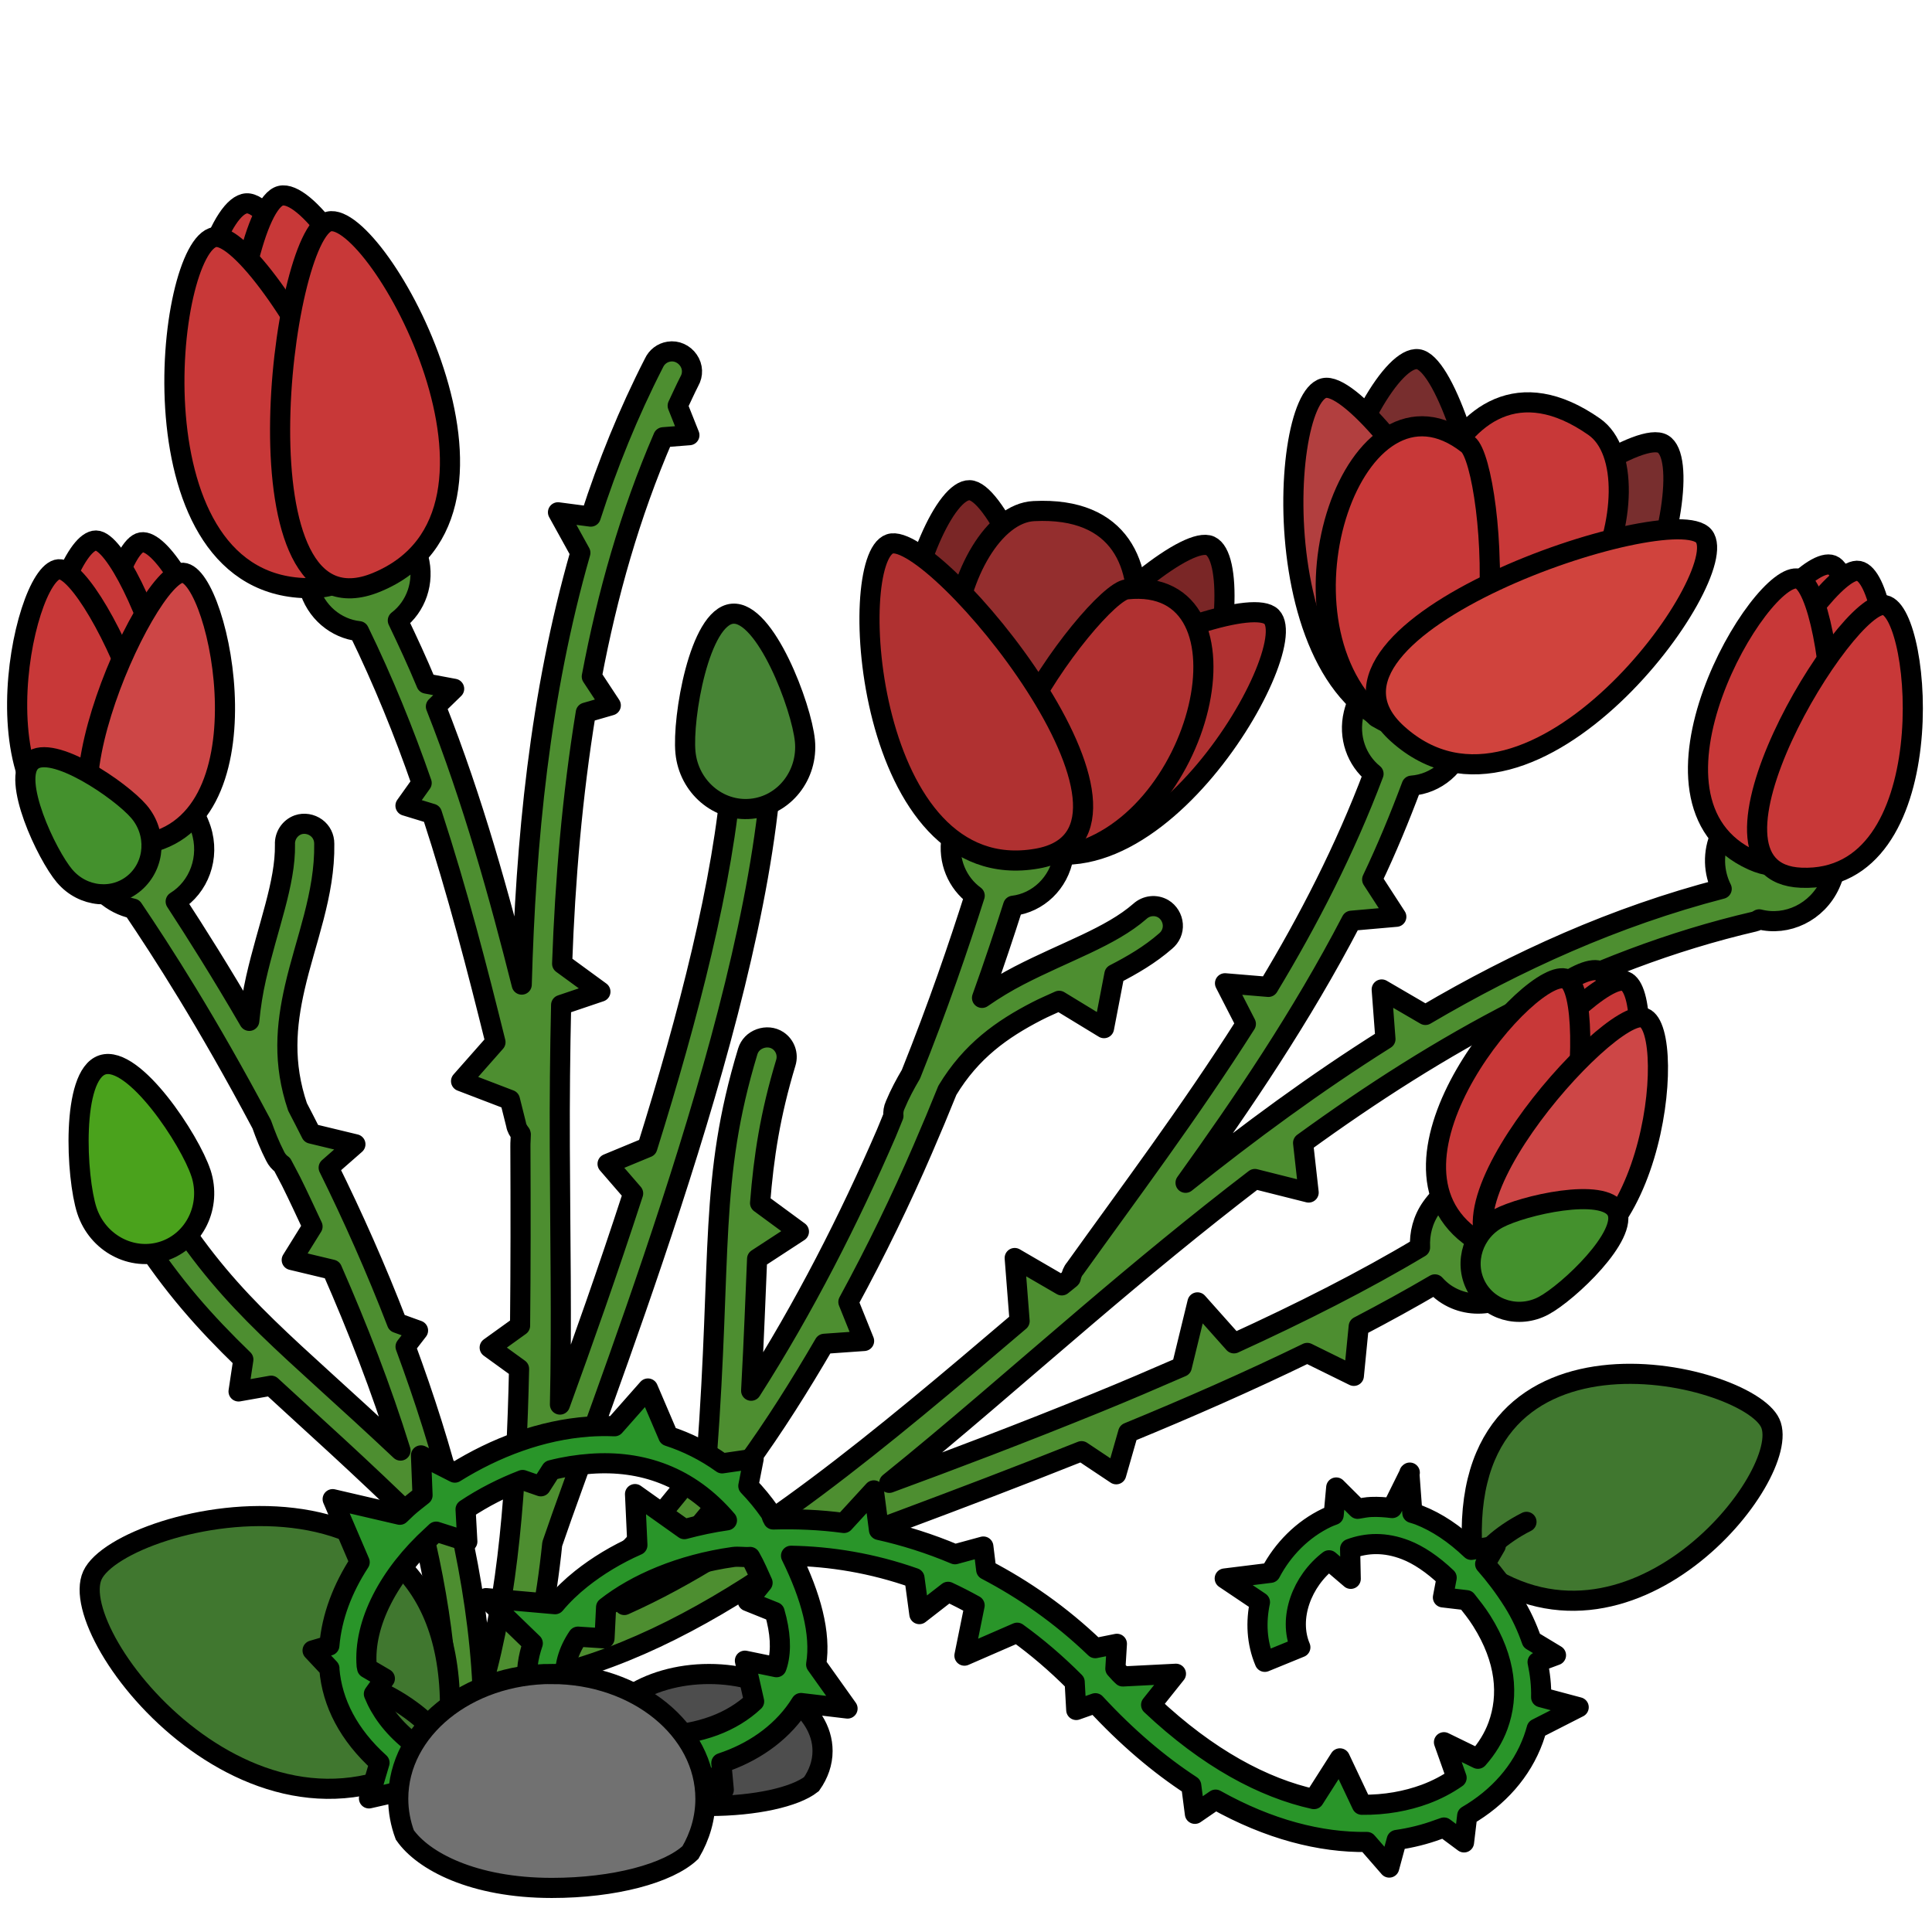 <?xml version="1.0" encoding="UTF-8" standalone="no"?>
<svg xmlns:dc="http://purl.org/dc/elements/1.1/" xmlns:cc="http://creativecommons.org/ns#" xmlns:rdf="http://www.w3.org/1999/02/22-rdf-syntax-ns#" xmlns:svg="http://www.w3.org/2000/svg" xmlns="http://www.w3.org/2000/svg" version="1.0" width="100%" height="100%" viewBox="0 0 48 48" >
<defs />
<path d="m 36.608,38.889 c 3.854,2.920 7.964,-2.242 7.374,-3.532 -0.590,-1.289 -8.049,-3.050 -7.374,3.532 z" style="fill:#40772f;fill-rule:evenodd;stroke:#000000;stroke-width:0.5;stroke-linecap:round;stroke-linejoin:round;" />
<path d="m 37.925,37.810 c -0.647,0.325 -1.120,0.790 -1.184,1.019" style="fill:none;stroke:#000000;stroke-width:0.5;stroke-linecap:round;stroke-linejoin:miter;" />
<path style="fill:#4d4d4d;fill-rule:evenodd;stroke:#000000;stroke-width:0.5;stroke-linecap:butt;stroke-linejoin:miter;" d="m 17.616,41.590 c -1.557,0 -2.821,0.856 -2.821,1.913 0,0.191 0.043,0.378 0.121,0.553 0.332,0.398 1.251,0.813 2.700,0.813 1.152,0 2.139,-0.224 2.545,-0.543 0.175,-0.249 0.275,-0.528 0.275,-0.823 0,-1.056 -1.263,-1.913 -2.821,-1.913 z" />
<path style="fill:#4d8e30;fill-rule:evenodd;stroke:#000000;stroke-width:0.500;stroke-linecap:round;stroke-linejoin:round;" d="M 16.619 8.736 C 16.456 8.761 16.317 8.867 16.248 9.017 C 15.610 10.263 15.095 11.540 14.677 12.835 L 13.863 12.728 L 14.419 13.734 C 13.407 17.261 13.060 20.906 12.962 24.462 C 12.405 22.256 11.755 19.897 10.830 17.554 L 11.283 17.113 L 10.593 16.984 C 10.375 16.458 10.133 15.936 9.884 15.416 C 10.335 15.073 10.557 14.464 10.396 13.861 C 10.186 13.075 8.978 10.982 8.226 11.183 C 7.474 11.384 7.466 13.803 7.675 14.589 C 7.838 15.202 8.347 15.619 8.919 15.681 C 9.522 16.920 10.036 18.185 10.476 19.453 L 10.074 20.017 L 10.732 20.218 C 11.369 22.167 11.858 24.070 12.310 25.892 L 11.455 26.861 L 12.669 27.326 C 12.719 27.524 12.772 27.743 12.822 27.937 C 12.835 28.026 12.882 28.099 12.935 28.167 C 12.937 28.172 12.936 28.181 12.939 28.185 C 12.939 28.283 12.927 28.384 12.929 28.482 C 12.936 30.018 12.936 31.496 12.921 32.937 L 12.166 33.480 L 12.896 34.009 C 12.832 36.934 12.637 39.629 11.986 41.884 C 11.924 40.574 11.721 39.244 11.425 37.914 C 11.506 37.728 11.469 37.502 11.316 37.353 C 11.305 37.342 11.293 37.335 11.281 37.324 C 10.961 36.016 10.542 34.721 10.076 33.457 L 10.386 33.056 L 9.863 32.867 C 9.345 31.524 8.767 30.226 8.166 29.011 L 8.830 28.429 L 7.732 28.164 C 7.619 27.944 7.506 27.716 7.392 27.501 C 7.025 26.419 7.108 25.483 7.324 24.535 C 7.589 23.371 8.076 22.224 8.056 20.964 C 8.057 20.804 7.986 20.658 7.857 20.564 C 7.728 20.470 7.556 20.440 7.406 20.492 C 7.202 20.565 7.070 20.765 7.080 20.982 C 7.095 21.949 6.651 23.028 6.361 24.302 C 6.284 24.641 6.227 24.994 6.193 25.363 C 5.491 24.154 4.869 23.171 4.365 22.398 C 4.944 22.041 5.222 21.303 4.994 20.603 C 4.727 19.788 3.327 17.658 2.544 17.914 C 1.761 18.169 1.891 20.714 2.158 21.529 C 2.338 22.082 2.790 22.462 3.304 22.574 C 4.032 23.654 5.124 25.341 6.503 27.935 C 6.596 28.198 6.698 28.457 6.837 28.728 C 6.876 28.810 6.941 28.886 7.013 28.935 C 7.085 29.077 7.160 29.207 7.232 29.351 C 7.413 29.715 7.588 30.094 7.765 30.472 L 7.248 31.304 L 8.25 31.544 C 8.884 32.989 9.474 34.501 9.951 36.039 C 7.148 33.398 5.809 32.479 4.281 30.126 C 4.162 29.943 3.938 29.860 3.730 29.921 C 3.581 29.965 3.466 30.081 3.412 30.228 C 3.357 30.375 3.370 30.536 3.455 30.667 C 4.292 31.957 5.088 32.848 6.046 33.777 L 5.927 34.570 L 6.736 34.427 C 7.733 35.351 8.890 36.369 10.478 37.925 C 11.031 40.207 11.284 42.466 11.015 44.531 L 11.921 44.837 C 12.469 43.852 12.865 42.764 13.160 41.603 L 13.210 41.732 C 15.295 41.322 17.313 40.302 19.324 38.929 C 20.795 38.353 23.714 37.314 26.871 36.054 L 27.732 36.628 L 28.029 35.593 C 29.516 34.982 31.028 34.318 32.478 33.613 L 33.636 34.183 L 33.757 32.955 C 34.411 32.613 35.045 32.265 35.650 31.910 C 35.721 31.988 35.798 32.061 35.888 32.125 C 36.561 32.599 37.509 32.415 38.003 31.714 C 38.498 31.013 39.368 28.617 38.695 28.142 C 38.022 27.667 36.058 29.295 35.564 29.996 C 35.349 30.300 35.263 30.650 35.281 30.990 C 33.896 31.820 32.306 32.622 30.658 33.375 L 29.751 32.357 L 29.361 33.958 C 28.663 34.262 27.963 34.562 27.273 34.843 C 25.371 35.617 23.629 36.277 22.093 36.841 C 23.689 35.556 25.307 34.132 26.992 32.699 C 28.342 31.549 29.735 30.396 31.177 29.292 L 32.513 29.628 L 32.375 28.396 C 35.745 25.948 39.419 23.865 43.591 22.896 C 43.635 22.888 43.668 22.860 43.707 22.841 C 44.397 23.018 45.147 22.665 45.466 21.968 C 45.823 21.188 46.239 18.672 45.490 18.330 C 44.741 17.987 43.110 19.946 42.753 20.726 C 42.545 21.181 42.572 21.678 42.775 22.083 C 40.127 22.771 37.690 23.877 35.414 25.216 L 34.328 24.583 L 34.421 25.816 C 32.680 26.911 31.031 28.127 29.455 29.386 C 30.865 27.421 32.335 25.259 33.576 22.875 L 34.691 22.777 L 34.091 21.851 C 34.450 21.098 34.773 20.317 35.072 19.519 C 35.676 19.475 36.217 19.034 36.373 18.388 C 36.563 17.597 36.494 15.181 35.738 15 C 34.981 14.818 33.823 16.941 33.632 17.732 C 33.493 18.312 33.705 18.887 34.125 19.226 C 33.417 21.104 32.511 22.865 31.513 24.519 L 30.435 24.429 L 30.953 25.439 C 29.551 27.648 28.034 29.664 26.708 31.517 C 26.649 31.585 26.621 31.667 26.603 31.751 C 26.601 31.756 26.592 31.760 26.591 31.765 C 26.523 31.823 26.449 31.877 26.380 31.935 L 25.210 31.255 L 25.332 32.822 C 21.850 35.789 18.642 38.479 15.511 39.876 C 16.473 38.984 17.356 37.970 18.181 36.886 C 18.375 36.828 18.527 36.656 18.542 36.443 C 18.543 36.428 18.540 36.412 18.541 36.396 C 19.242 35.434 19.879 34.417 20.480 33.386 L 21.468 33.316 L 21.078 32.347 C 21.767 31.082 22.386 29.802 22.923 28.558 C 23.140 28.057 23.343 27.572 23.537 27.089 C 24.127 26.110 24.895 25.569 25.759 25.123 C 25.938 25.030 26.129 24.950 26.314 24.865 L 27.429 25.544 L 27.687 24.205 C 28.134 23.975 28.570 23.721 28.960 23.380 C 29.083 23.278 29.150 23.127 29.138 22.968 C 29.126 22.809 29.036 22.659 28.900 22.578 C 28.713 22.469 28.478 22.497 28.318 22.644 C 27.588 23.280 26.476 23.638 25.316 24.238 C 25.008 24.397 24.702 24.581 24.398 24.792 C 24.702 23.943 24.953 23.189 25.171 22.503 C 25.785 22.430 26.310 21.943 26.421 21.277 C 26.556 20.474 26.320 18.069 25.552 17.941 C 24.785 17.813 23.777 20.011 23.642 20.814 C 23.545 21.392 23.788 21.941 24.216 22.253 C 23.822 23.491 23.316 24.982 22.632 26.689 C 22.491 26.929 22.357 27.175 22.240 27.457 C 22.202 27.539 22.187 27.637 22.197 27.724 C 22.135 27.871 22.083 28.010 22.019 28.158 C 21.109 30.265 19.980 32.491 18.662 34.552 C 18.738 33.156 18.767 32.244 18.810 31.277 L 19.849 30.599 L 18.884 29.890 C 18.975 28.733 19.135 27.689 19.523 26.404 C 19.587 26.195 19.507 25.971 19.326 25.851 C 19.196 25.765 19.031 25.753 18.884 25.806 C 18.737 25.859 18.624 25.971 18.578 26.121 C 17.610 29.322 17.937 31.124 17.562 36.171 C 16.325 37.861 14.941 39.334 13.416 40.437 C 13.542 39.764 13.647 39.074 13.720 38.359 C 14.273 36.734 15.506 33.520 16.667 29.951 C 17.829 26.382 18.919 22.449 19.162 19.25 C 19.179 19.079 19.106 18.920 18.972 18.814 C 18.838 18.708 18.665 18.672 18.505 18.730 C 18.323 18.799 18.197 18.971 18.187 19.167 C 17.981 21.881 17.091 25.286 16.083 28.507 L 15.095 28.916 L 15.730 29.650 C 15.095 31.602 14.471 33.359 13.912 34.896 C 13.959 32.848 13.916 30.691 13.908 28.480 C 13.903 27.322 13.914 26.148 13.941 24.968 L 14.917 24.638 L 13.966 23.943 C 14.040 21.862 14.217 19.772 14.554 17.705 L 15.175 17.525 L 14.703 16.808 C 15.086 14.781 15.647 12.785 16.478 10.863 L 17.128 10.812 L 16.837 10.080 C 16.933 9.878 17.024 9.674 17.126 9.474 C 17.222 9.308 17.214 9.109 17.105 8.951 C 16.997 8.793 16.807 8.704 16.619 8.736 z " />
<path d="m 35.899,18.276 c 4.210,1.680 6.479,-6.614 5.417,-7.245 -1.061,-0.630 -9.045,5.798 -5.417,7.245 z" style="fill:#782e2e;fill-rule:evenodd;stroke:#000000;stroke-width:0.5;stroke-linecap:round;stroke-linejoin:round;" />
<path style="fill:#c83838;fill-rule:evenodd;stroke:#000000;stroke-width:0.5;stroke-linecap:round;stroke-linejoin:round;" d="m 35.760,15.625 c -1.400,-0.967 0.099,-7.646 3.848,-5.023 1.711,1.198 -0.371,7.426 -3.848,5.023 z" />
<path style="fill:#782e2e;fill-rule:evenodd;stroke:#000000;stroke-width:0.5;stroke-linecap:round;stroke-linejoin:round;" d="M 35.020,17.965 C 30.668,16.690 34.006,8.766 35.231,8.924 36.457,9.082 38.769,19.063 35.020,17.965 Z" />
<path style="fill:#b23f3f;fill-rule:evenodd;stroke:#000000;stroke-width:0.5;stroke-linecap:round;stroke-linejoin:round;" d="m 35.921,18.172 c -4.517,0.356 -4.227,-8.242 -3.027,-8.530 1.200,-0.287 6.918,8.223 3.027,8.530 z" />
<path d="m 34.201,17.820 c -2.762,-2.502 -0.534,-8.982 2.269,-6.780 0.682,0.536 1.369,8.929 -2.269,6.780 z" style="fill:#c83838;fill-rule:evenodd;stroke:#000000;stroke-width:0.5;stroke-linecap:round;stroke-linejoin:round;" />
<path d="m 34.720,18.231 c 3.363,3.034 8.388,-3.949 7.612,-4.909 -0.775,-0.959 -10.510,2.295 -7.612,4.909 z" style="fill:#d0433d;fill-rule:evenodd;stroke:#000000;stroke-width:0.5;stroke-linecap:round;stroke-linejoin:round;" />
<path style="fill:#c83838;fill-rule:evenodd;stroke:#000000;stroke-width:0.5;stroke-linecap:round;stroke-linejoin:round;" d="M 7.623,13.969 C 3.110,13.547 4.891,5.130 6.124,5.052 7.357,4.975 11.512,14.334 7.623,13.969 Z" />
<path d="M 8.152,13.828 C 12.344,12.102 8.174,4.577 6.972,4.863 5.770,5.150 4.542,15.315 8.152,13.828 Z" style="fill:#c83838;fill-rule:evenodd;stroke:#000000;stroke-width:0.5;stroke-linecap:round;stroke-linejoin:round;" />
<path d="M 7.714,14.613 C 3.181,14.645 4.117,6.091 5.336,5.890 6.555,5.689 11.619,14.586 7.714,14.613 Z" style="fill:#c83838;fill-rule:evenodd;stroke:#000000;stroke-width:0.5;stroke-linecap:round;stroke-linejoin:round;" />
<path style="fill:#c83838;fill-rule:evenodd;stroke:#000000;stroke-width:0.5;stroke-linecap:round;stroke-linejoin:round;" d="M 9.354,14.468 C 13.545,12.742 9.375,5.217 8.173,5.503 6.972,5.790 5.743,15.955 9.354,14.468 Z" />
<path d="m 36.849,30.342 c -2.612,-2.175 2.126,-6.678 2.923,-6.205 0.797,0.473 -0.672,8.079 -2.923,6.205 z" style="fill:#c83838;fill-rule:evenodd;stroke:#000000;stroke-width:0.5;stroke-linecap:round;stroke-linejoin:round;" />
<path style="fill:#c83838;fill-rule:evenodd;stroke:#000000;stroke-width:0.5;stroke-linecap:round;stroke-linejoin:round;" d="m 37.238,30.477 c 3.341,0.696 4.009,-5.770 3.141,-6.100 -0.868,-0.329 -6.020,5.499 -3.141,6.100 z" />
<path style="fill:#c83838;fill-rule:evenodd;stroke:#000000;stroke-width:0.5;stroke-linecap:round;stroke-linejoin:round;" d="m 36.627,30.782 c -2.820,-1.899 1.453,-6.847 2.295,-6.456 0.841,0.390 0.134,8.093 -2.295,6.456 z" />
<path d="m 37.705,31.386 c 3.341,0.696 4.009,-5.770 3.141,-6.100 -0.868,-0.329 -6.020,5.499 -3.141,6.100 z" style="fill:#cd4646;fill-rule:evenodd;stroke:#000000;stroke-width:0.5;stroke-linecap:round;stroke-linejoin:round;" />
<path style="fill:#7a2626;fill-rule:evenodd;stroke:#000000;stroke-width:0.5;stroke-linecap:round;stroke-linejoin:round;" d="m 24.791,20.771 c -4.250,-0.777 -1.879,-8.621 -0.702,-8.592 1.176,0.028 4.364,9.262 0.702,8.592 z" />
<path d="m 26.246,18.702 c 1.620,-0.071 3.794,-6.222 -0.561,-6.004 -1.989,0.099 -3.462,6.181 0.561,6.004 z" style="fill:#942e2e;fill-rule:evenodd;stroke:#000000;stroke-width:0.5;stroke-linecap:round;stroke-linejoin:round;" />
<path d="m 25.658,20.965 c 4.158,1.176 5.480,-6.910 4.410,-7.403 -1.069,-0.493 -7.993,6.390 -4.410,7.403 z" style="fill:#7a2626;fill-rule:evenodd;stroke:#000000;stroke-width:0.5;stroke-linecap:round;stroke-linejoin:round;" />
<path d="m 24.826,20.675 c 3.466,2.576 7.589,-4.510 6.766,-5.350 -0.823,-0.840 -9.752,3.131 -6.766,5.350 z" style="fill:#b03131;fill-rule:evenodd;stroke:#000000;stroke-width:0.5;stroke-linecap:round;stroke-linejoin:round;" />
<path style="fill:#b03131;fill-rule:evenodd;stroke:#000000;stroke-width:0.5;stroke-linecap:round;stroke-linejoin:round;" d="m 26.392,21.263 c 3.498,-0.620 4.982,-6.978 1.603,-6.621 -0.822,0.086 -5.630,6.512 -1.603,6.621 z" />
<path style="fill:#b03131;fill-rule:evenodd;stroke:#000000;stroke-width:0.5;stroke-linecap:round;stroke-linejoin:round;" d="m 25.765,21.332 c -4.252,0.744 -4.770,-7.438 -3.658,-7.819 1.112,-0.381 7.322,7.177 3.658,7.819 z" />
<path style="color:#000000;fill:#478435;fill-rule:evenodd;stroke:#000000;stroke-width:0.500;stroke-linecap:round;stroke-linejoin:round;" d="m 19.998,18.405 c 0.082,0.853 -0.515,1.610 -1.334,1.689 -0.819,0.079 -1.551,-0.548 -1.634,-1.401 -0.082,-0.853 0.344,-3.366 1.164,-3.445 0.819,-0.079 1.721,2.304 1.804,3.158 z" />
<path d="m 4.993,29.146 c 0.266,0.815 -0.152,1.683 -0.935,1.939 -0.783,0.255 -1.633,-0.197 -1.900,-1.013 -0.266,-0.815 -0.395,-3.361 0.387,-3.616 0.783,-0.255 2.181,1.875 2.447,2.690 z" style="color:#000000;fill:#4aa21c;fill-rule:evenodd;stroke:#000000;stroke-width:0.500;stroke-linecap:round;stroke-linejoin:round;" />
<path d="m 11.129,43.383 c -4.617,3.510 -9.540,-2.696 -8.833,-4.245 0.706,-1.549 9.642,-3.666 8.833,4.245 z" style="fill:#40772f;fill-rule:evenodd;stroke:#000000;stroke-width:0.5;stroke-linecap:round;stroke-linejoin:round;" />
<path d="m 9.552,42.086 c 0.775,0.391 1.342,0.950 1.418,1.225" style="fill:none;stroke:#000000;stroke-width:0.5;stroke-linecap:round;stroke-linejoin:miter;" />
<path d="m 35.026,36.586 -0.437,0.881 c -0.176,-0.022 -0.349,-0.034 -0.521,-0.027 -0.116,0.004 -0.225,0.028 -0.338,0.046 l -0.532,-0.530 -0.063,0.683 c -0.055,0.021 -0.112,0.041 -0.165,0.066 -0.613,0.290 -1.101,0.791 -1.405,1.371 l -1.137,0.141 0.875,0.588 c -0.102,0.487 -0.085,0.995 0.121,1.483 l 0.883,-0.361 c -0.306,-0.725 0.038,-1.647 0.712,-2.162 l 0.540,0.461 -0.016,-0.745 c 0.409,-0.152 0.866,-0.174 1.379,0.025 0.319,0.124 0.668,0.356 1.020,0.691 l -0.093,0.490 0.586,0.069 c 0.125,0.160 0.253,0.315 0.376,0.511 0.612,0.970 0.679,1.860 0.407,2.607 -0.108,0.298 -0.280,0.573 -0.500,0.822 l -0.843,-0.411 0.314,0.884 c -0.232,0.162 -0.493,0.300 -0.783,0.408 -0.459,0.169 -0.987,0.269 -1.571,0.262 l -0.545,-1.153 -0.645,1.012 C 31.398,44.423 30.011,43.690 28.599,42.357 l 0.617,-0.773 -1.320,0.067 c -0.019,-0.021 -0.043,-0.037 -0.062,-0.059 -0.042,-0.046 -0.081,-0.090 -0.123,-0.135 l 0.038,-0.617 -0.538,0.108 c -0.867,-0.833 -1.785,-1.464 -2.709,-1.947 l -0.071,-0.578 -0.705,0.192 c -0.628,-0.266 -1.267,-0.466 -1.888,-0.604 l -0.128,-0.983 -0.743,0.810 c -0.599,-0.081 -1.189,-0.103 -1.757,-0.087 -0.042,-0.063 -0.038,-0.118 -0.083,-0.182 -0.166,-0.238 -0.347,-0.456 -0.535,-0.651 l 0.132,-0.675 -0.783,0.114 c -0.417,-0.300 -0.872,-0.527 -1.337,-0.677 l -0.506,-1.183 -0.829,0.938 c -0.213,-0.009 -0.435,-0.006 -0.648,0.009 -1.170,0.085 -2.315,0.517 -3.321,1.143 l -0.841,-0.428 0.039,0.990 c -0.132,0.106 -0.263,0.203 -0.387,0.316 -0.060,0.055 -0.118,0.112 -0.177,0.169 l -1.669,-0.388 0.671,1.566 c -0.422,0.648 -0.693,1.351 -0.753,2.071 l -0.417,0.123 0.419,0.447 c 2.85e-4,0.006 -0.002,0.011 -0.002,0.017 0.069,0.839 0.482,1.636 1.246,2.326 l -0.262,0.885 1.097,-0.249 c 0.427,0.259 0.927,0.493 1.492,0.696 L 12.060,44.247 C 10.420,43.661 9.614,42.893 9.289,42.085 l 0.273,-0.382 -0.441,-0.259 c -0.001,-0.018 -0.009,-0.034 -0.011,-0.053 -0.087,-1.059 0.558,-2.276 1.628,-3.246 0.032,-0.029 0.064,-0.062 0.098,-0.092 l 0.775,0.247 -0.044,-0.800 c 0.442,-0.295 0.922,-0.539 1.417,-0.730 l 0.453,0.157 0.257,-0.401 c 0.326,-0.084 0.657,-0.136 0.981,-0.159 1.268,-0.092 2.454,0.307 3.386,1.405 -0.365,0.052 -0.721,0.129 -1.058,0.219 l -1.226,-0.871 0.059,1.269 c -0.527,0.232 -0.995,0.519 -1.394,0.836 -0.243,0.193 -0.465,0.407 -0.652,0.631 l -1.714,-0.151 1.161,1.123 c -0.118,0.343 -0.175,0.705 -0.127,1.073 0.055,0.423 0.225,0.793 0.482,1.094 l -0.090,0.611 0.485,-0.253 c 0.304,0.232 0.664,0.409 1.040,0.521 0.062,0.018 0.122,0.040 0.185,0.056 l 0.405,0.860 0.595,-0.741 c 0.362,0.008 0.734,-0.023 1.096,-0.094 l 0.674,0.512 -0.061,-0.664 c 0.047,-0.015 0.098,-0.034 0.146,-0.051 0.743,-0.273 1.414,-0.758 1.834,-1.441 l 1.156,0.137 -0.780,-1.095 c 0.125,-0.773 -0.130,-1.697 -0.624,-2.701 0.978,0.017 2.018,0.183 3.067,0.554 l 0.121,0.896 0.713,-0.554 c 0.221,0.102 0.439,0.215 0.660,0.337 l -0.253,1.249 1.310,-0.570 c 0.486,0.351 0.961,0.754 1.429,1.224 l 0.039,0.696 0.475,-0.168 c 0.785,0.850 1.585,1.526 2.382,2.046 l 0.091,0.702 0.514,-0.353 c 1.326,0.742 2.605,1.068 3.760,1.052 l 0.554,0.636 0.186,-0.686 c 0.362,-0.052 0.705,-0.138 1.028,-0.258 0.049,-0.018 0.097,-0.032 0.146,-0.051 l 0.498,0.370 0.079,-0.664 c 0.772,-0.450 1.353,-1.101 1.643,-1.896 0.031,-0.085 0.060,-0.178 0.084,-0.266 l 1.043,-0.532 -0.933,-0.249 c 0.008,-0.285 -0.026,-0.578 -0.088,-0.874 l 0.457,-0.170 -0.604,-0.365 c -0.114,-0.325 -0.259,-0.649 -0.462,-0.971 -0.223,-0.353 -0.456,-0.659 -0.694,-0.929 l 0.263,-0.452 -0.607,0.100 c -0.421,-0.401 -0.854,-0.690 -1.297,-0.863 -0.056,-0.022 -0.112,-0.036 -0.168,-0.054 l -0.074,-0.994 z m -16.388,2.097 c 0.127,0.222 0.214,0.436 0.308,0.641 l -0.369,0.457 0.668,0.269 c 0.146,0.505 0.170,0.942 0.074,1.288 -0.007,0.028 -0.018,0.055 -0.027,0.083 l -0.785,-0.162 0.229,1.012 c -0.272,0.256 -0.609,0.463 -0.999,0.607 -0.781,0.287 -1.726,0.320 -2.445,0.106 -0.719,-0.213 -1.162,-0.609 -1.240,-1.201 -0.047,-0.363 0.055,-0.746 0.308,-1.121 l 0.659,0.043 0.039,-0.773 c 0.739,-0.581 1.849,-1.064 3.159,-1.249 0.131,-0.018 0.284,0.011 0.420,-0.001 z" style="fill:#299529;fill-rule:evenodd;stroke:#000000;stroke-width:0.5;stroke-linecap:round;stroke-linejoin:round;" />
<path style="color:#000000;fill:#44912d;fill-rule:evenodd;stroke:#000000;stroke-width:0.500;stroke-linecap:round;stroke-linejoin:round;" d="m 38.352,32.439 c -0.615,0.329 -1.367,0.111 -1.680,-0.486 -0.312,-0.598 -0.067,-1.350 0.547,-1.679 0.615,-0.329 2.633,-0.790 2.946,-0.192 0.312,0.598 -1.198,2.028 -1.813,2.357 z" />
<path d="m 13.710,41.589 c -2.106,0 -3.816,1.388 -3.816,3.101 0,0.311 0.058,0.613 0.163,0.897 0.449,0.646 1.692,1.318 3.653,1.318 1.558,0 2.895,-0.364 3.444,-0.880 0.238,-0.404 0.372,-0.856 0.372,-1.334 0,-1.713 -1.710,-3.101 -3.816,-3.101 z" style="fill:#717171;fill-rule:evenodd;stroke:#000000;stroke-width:0.5;stroke-linecap:butt;stroke-linejoin:miter;" />
<path style="fill:#c83838;fill-rule:evenodd;stroke:#000000;stroke-width:0.5;stroke-linecap:round;stroke-linejoin:round;" d="m 43.683,20.884 c -3.066,-1.781 0.936,-7.193 1.837,-6.844 0.900,0.348 0.804,8.379 -1.837,6.844 z" />
<path d="m 44.104,20.957 c 3.537,0.144 3.025,-6.583 2.079,-6.773 -0.946,-0.189 -5.126,6.649 -2.079,6.773 z" style="fill:#c83838;fill-rule:evenodd;stroke:#000000;stroke-width:0.5;stroke-linecap:round;stroke-linejoin:round;" />
<path d="m 43.537,21.373 c -3.227,-1.464 0.219,-7.251 1.150,-6.994 0.930,0.256 1.630,8.256 -1.150,6.994 z" style="fill:#c83838;fill-rule:evenodd;stroke:#000000;stroke-width:0.5;stroke-linecap:round;stroke-linejoin:round;" />
<path style="fill:#c83838;fill-rule:evenodd;stroke:#000000;stroke-width:0.5;stroke-linecap:round;stroke-linejoin:round;" d="m 44.749,21.807 c 3.537,0.144 3.025,-6.583 2.079,-6.773 -0.946,-0.189 -5.126,6.649 -2.079,6.773 z" />
<path d="M 3.964,20.319 C 7.191,19.249 4.427,13.325 3.512,13.474 2.597,13.623 1.184,21.240 3.964,20.319 Z" style="color:#000000;fill:#c83838;fill-rule:evenodd;stroke:#000000;stroke-width:0.5;stroke-linecap:round;stroke-linejoin:round;" />
<path style="color:#000000;fill:#c83838;fill-rule:evenodd;stroke:#000000;stroke-width:0.5;stroke-linecap:round;stroke-linejoin:round;" d="m 3.078,20.255 c -3.364,-0.573 -1.622,-6.836 -0.693,-6.826 0.928,0.010 3.592,7.320 0.693,6.826 z" />
<path style="color:#000000;fill:#c83838;fill-rule:evenodd;stroke:#000000;stroke-width:0.5;stroke-linecap:round;stroke-linejoin:round;" d="M 2.627,20.896 C -0.761,20.624 0.535,14.216 1.460,14.143 2.385,14.071 5.548,21.129 2.627,20.896 Z" />
<path d="M 3.394,20.995 C 6.789,20.648 5.470,14.282 4.543,14.230 3.615,14.179 0.468,21.294 3.394,20.995 Z" style="color:#000000;fill:#cd4646;fill-rule:evenodd;stroke:#000000;stroke-width:0.5;stroke-linecap:round;stroke-linejoin:round;" />
<path style="color:#000000;fill:#44912d;fill-rule:evenodd;stroke:#000000;stroke-width:0.500;stroke-linecap:round;stroke-linejoin:round;" d="m 1.609,21.768 c 0.452,0.531 1.231,0.604 1.741,0.161 0.509,-0.442 0.556,-1.231 0.104,-1.763 -0.452,-0.531 -2.162,-1.698 -2.671,-1.255 -0.509,0.442 0.373,2.325 0.825,2.857 z" />
</svg>
